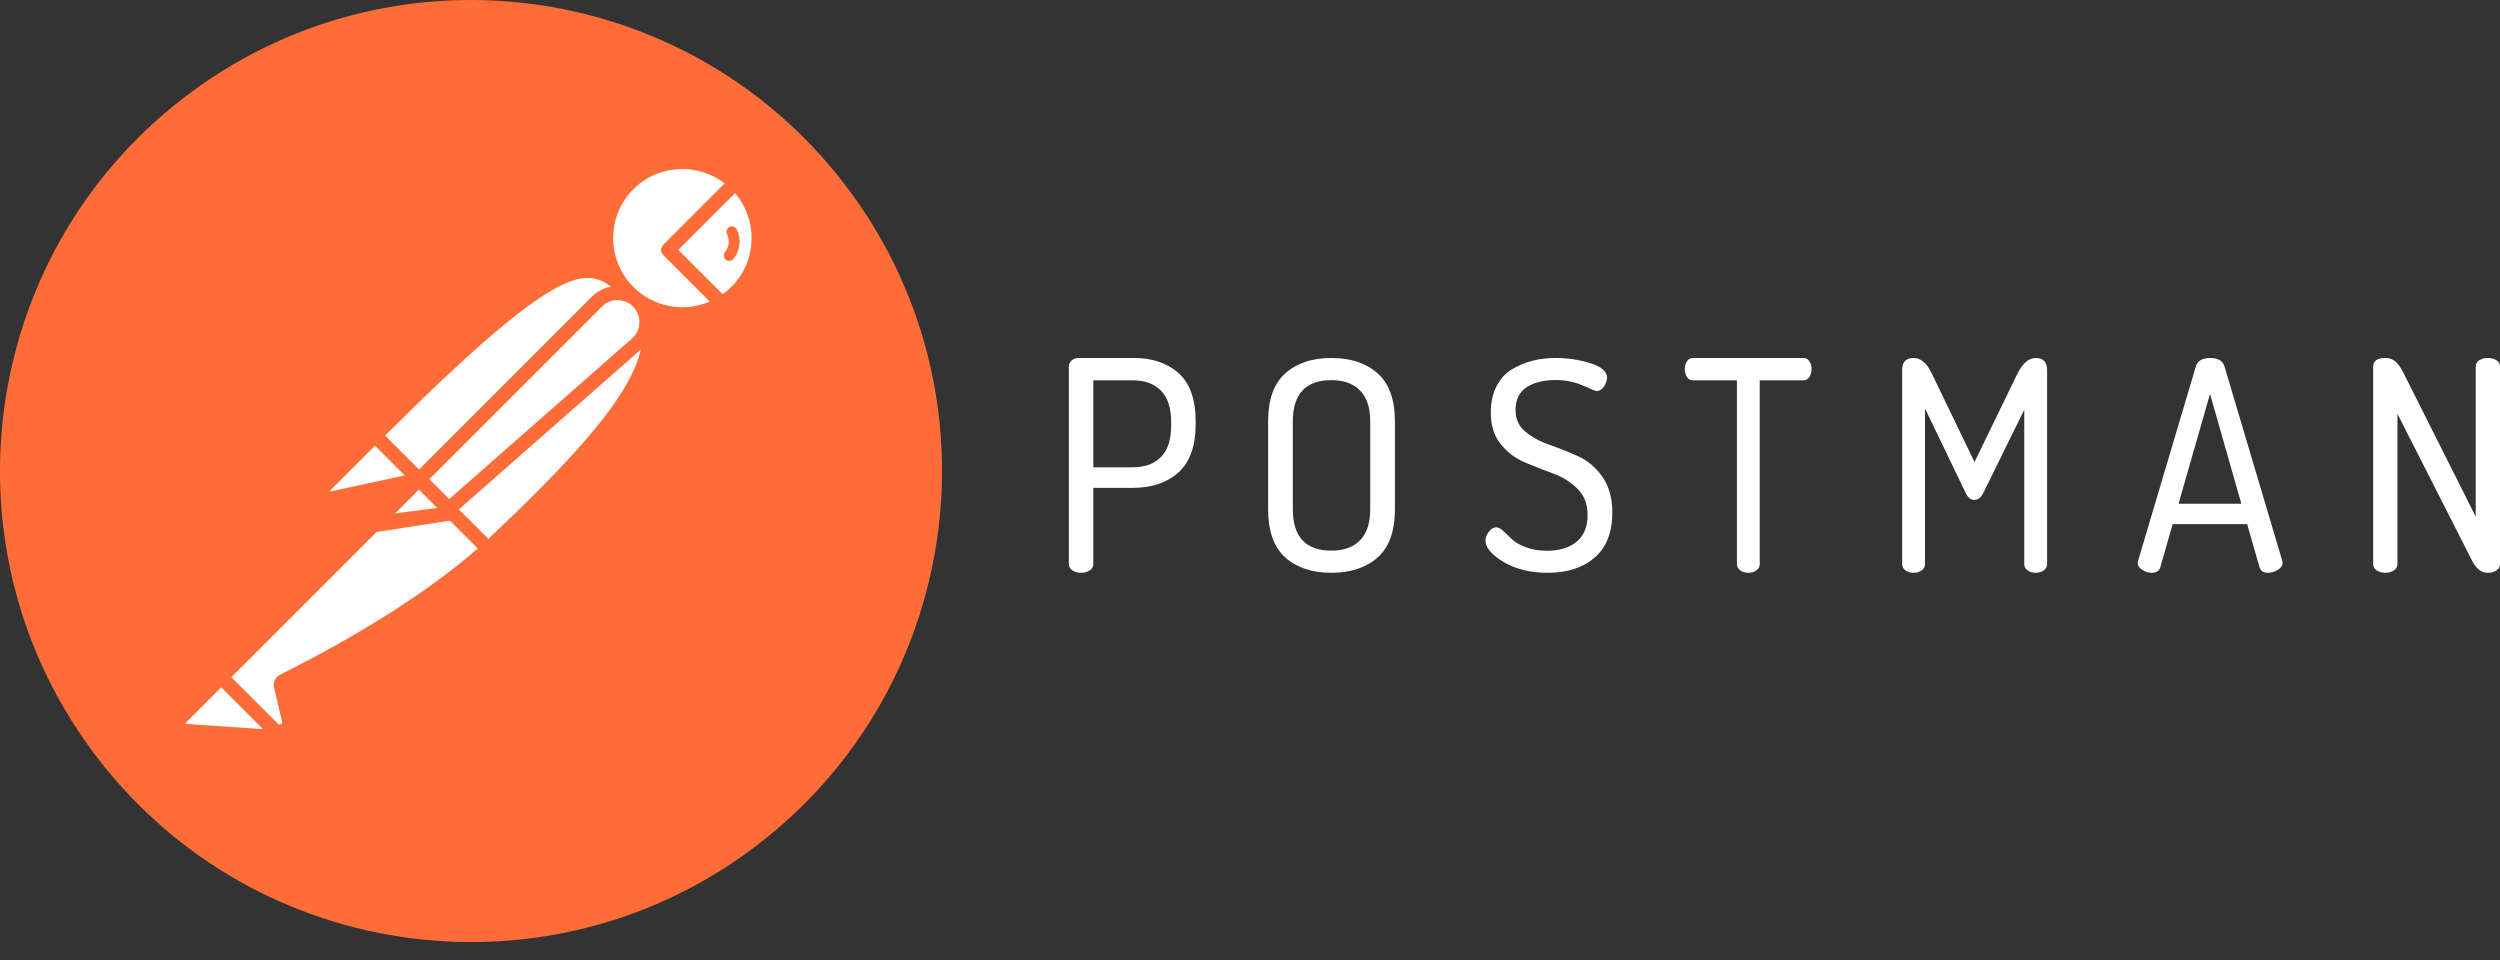 <svg width="138" height="53" viewBox="0 0 138 53" fill="none" xmlns="http://www.w3.org/2000/svg">
<rect x="0" y="0" width="138" height="53" fill="#333333" stroke="none"/>
<path fill-rule="evenodd" clip-rule="evenodd" d="M60.352 25.795H62.524C63.2 25.795 63.723 25.603 64.093 25.219C64.463 24.835 64.648 24.26 64.648 23.492V23.297C64.648 22.53 64.463 21.954 64.093 21.57C63.723 21.186 63.2 20.994 62.524 20.994H60.352V25.795ZM59 31.131V20.232C59 20.102 59.051 19.991 59.153 19.899C59.255 19.807 59.386 19.761 59.547 19.761H62.589C63.618 19.761 64.444 20.042 65.067 20.605C65.689 21.167 66 22.054 66 23.265V23.411C66 24.622 65.683 25.511 65.05 26.079C64.418 26.646 63.575 26.93 62.524 26.93H60.352V31.131C60.352 31.283 60.285 31.402 60.151 31.488C60.016 31.575 59.858 31.618 59.676 31.618C59.493 31.618 59.335 31.575 59.201 31.488C59.067 31.402 59 31.283 59 31.131Z" fill="white"/>
<path fill-rule="evenodd" clip-rule="evenodd" d="M71.364 28.111C71.364 29.634 72.073 30.395 73.492 30.395C74.174 30.395 74.702 30.205 75.075 29.824C75.449 29.444 75.636 28.873 75.636 28.111V23.268C75.636 22.507 75.449 21.936 75.075 21.555C74.702 21.174 74.174 20.984 73.492 20.984C72.073 20.984 71.364 21.746 71.364 23.268V28.111ZM70 28.111V23.268C70 22.057 70.317 21.169 70.95 20.606C71.584 20.043 72.43 19.761 73.492 19.761C74.553 19.761 75.403 20.043 76.042 20.606C76.68 21.169 77 22.057 77 23.268V28.111C77 29.323 76.68 30.21 76.042 30.774C75.403 31.337 74.553 31.618 73.492 31.618C72.43 31.618 71.584 31.337 70.95 30.774C70.317 30.21 70 29.323 70 28.111Z" fill="white"/>
<path fill-rule="evenodd" clip-rule="evenodd" d="M82 29.842C82 29.671 82.062 29.506 82.187 29.346C82.311 29.186 82.449 29.106 82.601 29.106C82.698 29.106 82.823 29.172 82.975 29.306C83.126 29.439 83.283 29.588 83.445 29.754C83.608 29.919 83.862 30.069 84.209 30.202C84.555 30.335 84.945 30.402 85.378 30.402C86.082 30.402 86.634 30.234 87.035 29.898C87.435 29.562 87.636 29.069 87.636 28.418C87.636 27.831 87.451 27.354 87.084 26.985C86.715 26.618 86.271 26.337 85.752 26.146C85.232 25.954 84.71 25.748 84.184 25.53C83.659 25.311 83.213 24.975 82.845 24.521C82.476 24.068 82.292 23.484 82.292 22.769C82.292 22.209 82.4 21.721 82.617 21.306C82.834 20.891 83.123 20.578 83.486 20.368C83.849 20.157 84.225 20.004 84.615 19.907C85.005 19.81 85.421 19.761 85.865 19.761C86.537 19.761 87.178 19.857 87.79 20.049C88.402 20.24 88.708 20.506 88.708 20.846C88.708 20.996 88.653 21.157 88.545 21.328C88.437 21.499 88.296 21.585 88.123 21.585C88.08 21.585 87.831 21.484 87.376 21.281C86.921 21.079 86.418 20.977 85.865 20.977C85.205 20.977 84.672 21.111 84.266 21.377C83.86 21.644 83.657 22.065 83.657 22.641C83.657 23.132 83.841 23.529 84.209 23.834C84.577 24.137 85.023 24.38 85.549 24.561C86.074 24.743 86.596 24.951 87.116 25.186C87.636 25.42 88.08 25.796 88.448 26.314C88.816 26.831 89 27.49 89 28.29C89 29.389 88.675 30.218 88.025 30.778C87.376 31.338 86.515 31.618 85.443 31.618C84.479 31.618 83.665 31.419 82.999 31.021C82.333 30.623 82 30.23 82 29.842Z" fill="white"/>
<path fill-rule="evenodd" clip-rule="evenodd" d="M93 20.362C93 20.204 93.04 20.064 93.12 19.943C93.2 19.822 93.31 19.761 93.45 19.761H99.55C99.69 19.761 99.8 19.822 99.88 19.943C99.96 20.064 100 20.204 100 20.362C100 20.53 99.96 20.678 99.88 20.804C99.8 20.931 99.69 20.994 99.55 20.994H97.137V31.13C97.137 31.282 97.074 31.401 96.95 31.488C96.825 31.575 96.677 31.618 96.507 31.618C96.337 31.618 96.19 31.575 96.065 31.488C95.94 31.401 95.878 31.282 95.878 31.13V20.994H93.45C93.31 20.994 93.2 20.933 93.12 20.812C93.04 20.691 93 20.541 93 20.362Z" fill="white"/>
<path fill-rule="evenodd" clip-rule="evenodd" d="M105 31.131V20.426C105 19.983 105.21 19.761 105.63 19.761C106.03 19.761 106.366 20.048 106.636 20.621L108.993 25.503L111.364 20.621C111.654 20.048 111.989 19.761 112.37 19.761C112.79 19.761 113 19.983 113 20.426V31.131C113 31.283 112.937 31.402 112.812 31.488C112.687 31.575 112.54 31.618 112.37 31.618C112.199 31.618 112.052 31.575 111.927 31.488C111.802 31.402 111.739 31.283 111.739 31.131V22.616L109.473 27.222C109.353 27.471 109.188 27.595 108.977 27.595C108.787 27.595 108.632 27.471 108.512 27.222L106.261 22.551V31.131C106.261 31.283 106.198 31.402 106.073 31.488C105.948 31.575 105.8 31.618 105.63 31.618C105.46 31.618 105.313 31.575 105.187 31.488C105.062 31.402 105 31.283 105 31.131Z" fill="white"/>
<path fill-rule="evenodd" clip-rule="evenodd" d="M120.256 27.805H123.722L121.994 21.745L120.256 27.805ZM118 31.055C118 31.034 118.01 30.991 118.031 30.926L121.21 20.231C121.302 19.918 121.566 19.761 122.002 19.761C122.438 19.761 122.703 19.919 122.794 20.234L125.984 30.969C125.984 30.989 125.987 31.009 125.992 31.029C125.997 31.049 126 31.064 126 31.074C126 31.215 125.914 31.341 125.744 31.452C125.573 31.563 125.389 31.618 125.192 31.618C124.944 31.618 124.788 31.517 124.726 31.314L124.043 28.931H119.932L119.251 31.306C119.19 31.514 119.033 31.618 118.778 31.618C118.595 31.618 118.42 31.564 118.252 31.457C118.084 31.35 118 31.216 118 31.055Z" fill="white"/>
<path fill-rule="evenodd" clip-rule="evenodd" d="M131 31.131V20.232C131 19.918 131.223 19.761 131.67 19.761C131.893 19.761 132.081 19.829 132.236 19.964C132.39 20.099 132.541 20.318 132.69 20.621L136.66 28.52V20.232C136.66 20.08 136.727 19.964 136.86 19.883C136.993 19.802 137.149 19.761 137.33 19.761C137.511 19.761 137.667 19.802 137.801 19.883C137.933 19.964 138 20.08 138 20.232V31.131C138 31.283 137.933 31.402 137.801 31.488C137.667 31.575 137.511 31.618 137.33 31.618C136.99 31.618 136.708 31.413 136.485 31.002L132.339 22.843V31.131C132.339 31.283 132.273 31.402 132.14 31.488C132.007 31.575 131.85 31.618 131.67 31.618C131.489 31.618 131.332 31.575 131.199 31.488C131.066 31.402 131 31.283 131 31.131Z" fill="white"/>
<path fill-rule="evenodd" clip-rule="evenodd" d="M10.106 5.426C-1.258 14.204 -3.354 30.532 5.426 41.896C14.203 53.258 30.529 55.355 41.893 46.576C53.258 37.799 55.353 21.469 46.574 10.107C37.796 -1.258 21.47 -3.352 10.106 5.426Z" fill="#FF6C37"/>
<path fill-rule="evenodd" clip-rule="evenodd" d="M34.768 16.193L23.804 27.157L20.698 24.05C31.49 13.257 32.563 14.212 34.768 16.193Z" fill="white"/>
<path fill-rule="evenodd" clip-rule="evenodd" d="M21.25 24.051L23.803 26.605L34.2 16.21C33.288 15.412 32.612 15.003 31.114 15.687C29.241 16.54 26.192 19.124 21.25 24.051ZM23.803 27.546C23.701 27.546 23.602 27.506 23.527 27.433L20.422 24.326C20.269 24.174 20.269 23.927 20.422 23.775C31.056 13.141 32.503 13.636 35.029 15.903C35.107 15.975 35.155 16.075 35.157 16.183C35.16 16.29 35.118 16.394 35.042 16.469L24.079 27.433C24.006 27.506 23.907 27.546 23.803 27.546Z" fill="#FF6C37"/>
<path fill-rule="evenodd" clip-rule="evenodd" d="M26.946 30.298C26.941 30.293 23.951 27.303 23.951 27.303L34.913 16.341C37.866 19.293 33.488 24.108 26.946 30.298Z" fill="white"/>
<path fill-rule="evenodd" clip-rule="evenodd" d="M24.502 27.303C25.955 28.756 26.634 29.433 26.953 29.754C31.278 25.652 35.424 21.442 35.463 18.575C35.471 17.95 35.287 17.4 34.897 16.908L24.502 27.303ZM26.946 30.688C26.938 30.688 26.93 30.688 26.923 30.688C26.826 30.681 26.733 30.639 26.665 30.569C26.582 30.485 23.675 27.579 23.675 27.579C23.602 27.506 23.561 27.407 23.561 27.303C23.561 27.201 23.602 27.1 23.675 27.027L34.637 16.064C34.783 15.918 35.043 15.918 35.19 16.064C35.903 16.776 36.255 17.625 36.242 18.587C36.202 21.513 32.901 25.202 27.214 30.581C27.141 30.651 27.043 30.688 26.946 30.688Z" fill="#FF6C37"/>
<path fill-rule="evenodd" clip-rule="evenodd" d="M20.773 24.126L22.984 26.336C23.043 26.396 23.014 26.499 22.931 26.517L18.369 27.5C17.95 27.589 17.671 27.077 17.973 26.775L20.622 24.126C20.666 24.084 20.732 24.084 20.773 24.126Z" fill="white"/>
<path fill-rule="evenodd" clip-rule="evenodd" d="M20.9 24.401L20.898 24.402C20.898 24.401 20.898 24.401 20.9 24.401ZM20.698 24.602L18.249 27.051C18.24 27.061 18.228 27.072 18.241 27.098C18.257 27.124 18.274 27.121 18.287 27.118L22.341 26.245L20.698 24.602ZM18.274 27.899C17.978 27.899 17.703 27.74 17.557 27.47C17.382 27.148 17.438 26.759 17.697 26.5L20.346 23.85C20.532 23.663 20.862 23.661 21.049 23.851L23.261 26.061C23.389 26.191 23.438 26.38 23.384 26.554C23.334 26.728 23.191 26.859 23.014 26.898L18.449 27.88C18.391 27.893 18.332 27.899 18.274 27.899Z" fill="#FF6C37"/>
<path fill-rule="evenodd" clip-rule="evenodd" d="M40.581 10.107C38.931 8.524 36.315 8.542 34.692 10.165C33.047 11.808 33.047 14.473 34.692 16.117C36.087 17.515 38.219 17.72 39.838 16.741L36.89 13.795L40.581 10.107Z" fill="white"/>
<path fill-rule="evenodd" clip-rule="evenodd" d="M37.665 9.331C36.684 9.331 35.706 9.701 34.966 10.44C34.246 11.16 33.847 12.121 33.847 13.141C33.847 14.16 34.246 15.12 34.966 15.842C36.088 16.963 37.763 17.262 39.186 16.641L36.616 14.071C36.543 13.998 36.502 13.898 36.502 13.796C36.502 13.692 36.543 13.593 36.616 13.52L40.007 10.127C39.325 9.597 38.494 9.331 37.665 9.331ZM37.662 17.74C36.476 17.74 35.303 17.28 34.416 16.393C33.546 15.525 33.068 14.37 33.068 13.141C33.068 11.913 33.546 10.757 34.416 9.888C36.17 8.131 39.058 8.104 40.85 9.826C40.927 9.898 40.969 9.999 40.971 10.104C40.971 10.208 40.93 10.309 40.857 10.382L37.443 13.796L40.114 16.466C40.2 16.55 40.239 16.671 40.225 16.789C40.21 16.908 40.142 17.015 40.04 17.077C39.3 17.522 38.478 17.74 37.662 17.74Z" fill="#FF6C37"/>
<path fill-rule="evenodd" clip-rule="evenodd" d="M40.644 10.165C40.623 10.144 40.602 10.127 40.581 10.106L36.89 13.795L39.838 16.743C40.126 16.569 40.397 16.364 40.644 16.117C42.288 14.473 42.288 11.808 40.644 10.165Z" fill="white"/>
<path fill-rule="evenodd" clip-rule="evenodd" d="M37.443 13.795L39.891 16.243C40.065 16.119 40.225 15.984 40.368 15.841C41.09 15.12 41.486 14.161 41.486 13.141C41.486 12.222 41.165 11.355 40.575 10.664L37.443 13.795ZM39.839 17.131C39.738 17.131 39.639 17.093 39.564 17.018L36.616 14.072C36.541 13.998 36.502 13.898 36.502 13.795C36.502 13.693 36.541 13.592 36.616 13.519L40.305 9.832C40.454 9.681 40.697 9.679 40.849 9.824C40.882 9.853 40.901 9.869 40.921 9.889C41.789 10.757 42.268 11.912 42.268 13.14C42.268 14.369 41.789 15.524 40.921 16.394C40.664 16.647 40.368 16.878 40.04 17.076C39.978 17.114 39.908 17.131 39.839 17.131Z" fill="#FF6C37"/>
<path fill-rule="evenodd" clip-rule="evenodd" d="M35.218 16.645C34.593 16.019 33.579 16.019 32.953 16.645L23.148 26.45L24.779 28.081L35.142 18.98C35.838 18.369 35.872 17.298 35.218 16.645Z" fill="white"/>
<path fill-rule="evenodd" clip-rule="evenodd" d="M23.701 26.45L24.798 27.547L34.886 18.686C35.139 18.463 35.285 18.155 35.297 17.817C35.308 17.479 35.181 17.16 34.942 16.92C34.471 16.448 33.703 16.448 33.23 16.92L23.701 26.45ZM24.78 28.472C24.68 28.472 24.58 28.434 24.503 28.358L22.872 26.726C22.719 26.574 22.719 26.327 22.872 26.176L32.679 16.369C33.456 15.592 34.718 15.592 35.495 16.369C35.882 16.757 36.094 17.293 36.075 17.841C36.057 18.389 35.812 18.91 35.399 19.273L25.036 28.376C24.963 28.439 24.872 28.472 24.78 28.472Z" fill="#FF6C37"/>
<path fill-rule="evenodd" clip-rule="evenodd" d="M15.63 37.594C15.534 37.643 15.483 37.752 15.509 37.858L15.948 39.733C16.07 40.255 15.433 40.609 15.054 40.232L12.211 37.388L21.543 28.057L24.754 28.108L26.944 30.298C26.402 30.752 23.259 33.769 15.63 37.594Z" fill="white"/>
<path fill-rule="evenodd" clip-rule="evenodd" d="M12.762 37.388L15.329 39.955C15.393 40.017 15.456 40.002 15.5 39.978C15.542 39.955 15.588 39.908 15.568 39.824L15.128 37.947C15.063 37.667 15.194 37.38 15.45 37.248L15.454 37.245C19.998 34.967 23.672 32.623 26.373 30.277L24.59 28.494L21.701 28.449L12.762 37.388ZM15.428 40.779C15.191 40.779 14.957 40.685 14.778 40.508L11.935 37.664C11.861 37.591 11.821 37.492 11.821 37.388C11.821 37.285 11.861 37.185 11.935 37.111L21.267 27.781C21.34 27.706 21.438 27.665 21.548 27.667L24.761 27.717C24.861 27.719 24.959 27.76 25.03 27.831L27.221 30.022C27.297 30.1 27.34 30.205 27.335 30.316C27.33 30.423 27.279 30.525 27.195 30.597C27.153 30.633 27.093 30.686 27.015 30.755C24.272 33.161 20.539 35.561 15.916 37.887L16.329 39.645C16.423 40.05 16.242 40.457 15.878 40.66C15.735 40.74 15.583 40.779 15.428 40.779Z" fill="#FF6C37"/>
<path fill-rule="evenodd" clip-rule="evenodd" d="M9.977 39.622L12.211 37.387L15.533 40.709L10.227 40.345C9.876 40.303 9.727 39.872 9.977 39.622Z" fill="white"/>
<path fill-rule="evenodd" clip-rule="evenodd" d="M10.253 39.897C10.247 39.903 10.237 39.913 10.245 39.934C10.252 39.955 10.266 39.957 10.274 39.959L14.52 40.249L12.211 37.939L10.253 39.897ZM15.533 41.099C15.523 41.099 15.515 41.099 15.505 41.098L10.201 40.734C9.87 40.695 9.61 40.487 9.507 40.189C9.405 39.892 9.478 39.569 9.701 39.346L11.935 37.112C12.088 36.959 12.335 36.959 12.488 37.112L15.809 40.433C15.923 40.548 15.955 40.722 15.889 40.872C15.825 41.012 15.685 41.099 15.533 41.099Z" fill="#FF6C37"/>
<path fill-rule="evenodd" clip-rule="evenodd" d="M24.97 28.322L20.597 29.001L23.122 26.476L24.97 28.322Z" fill="white"/>
<path fill-rule="evenodd" clip-rule="evenodd" d="M23.123 27.027L21.717 28.433L24.152 28.054L23.123 27.027ZM20.596 29.393C20.45 29.393 20.315 29.312 20.248 29.179C20.174 29.027 20.201 28.846 20.32 28.727L22.847 26.2C23 26.047 23.247 26.047 23.399 26.2L25.245 28.046C25.349 28.15 25.387 28.304 25.34 28.444C25.294 28.584 25.175 28.685 25.029 28.707L20.656 29.388C20.637 29.392 20.616 29.393 20.596 29.393Z" fill="#FF6C37"/>
<path fill-rule="evenodd" clip-rule="evenodd" d="M24.97 28.322L21.904 28.72C21.52 28.803 21.265 28.335 21.543 28.057L23.122 26.476L24.97 28.322Z" fill="white"/>
<path fill-rule="evenodd" clip-rule="evenodd" d="M21.825 28.332C21.835 28.332 21.846 28.335 21.854 28.334L24.134 28.037L23.123 27.027L21.818 28.332H21.825ZM21.817 29.119C21.534 29.119 21.272 28.968 21.133 28.709C20.965 28.402 21.019 28.028 21.266 27.781L22.847 26.2C23 26.047 23.247 26.047 23.399 26.2L25.244 28.046C25.351 28.152 25.385 28.306 25.338 28.448C25.291 28.589 25.168 28.69 25.02 28.709L21.968 29.106C21.918 29.114 21.866 29.119 21.817 29.119Z" fill="#FF6C37"/>
<path fill-rule="evenodd" clip-rule="evenodd" d="M40.671 12.663C40.596 12.515 40.416 12.455 40.266 12.528C40.117 12.603 40.057 12.784 40.132 12.933C40.292 13.252 40.247 13.635 40.021 13.911C39.914 14.038 39.932 14.228 40.06 14.334C40.115 14.381 40.184 14.404 40.252 14.404C40.338 14.404 40.424 14.366 40.484 14.295C40.863 13.836 40.936 13.196 40.671 12.663Z" fill="#FF6C37"/>
</svg>
